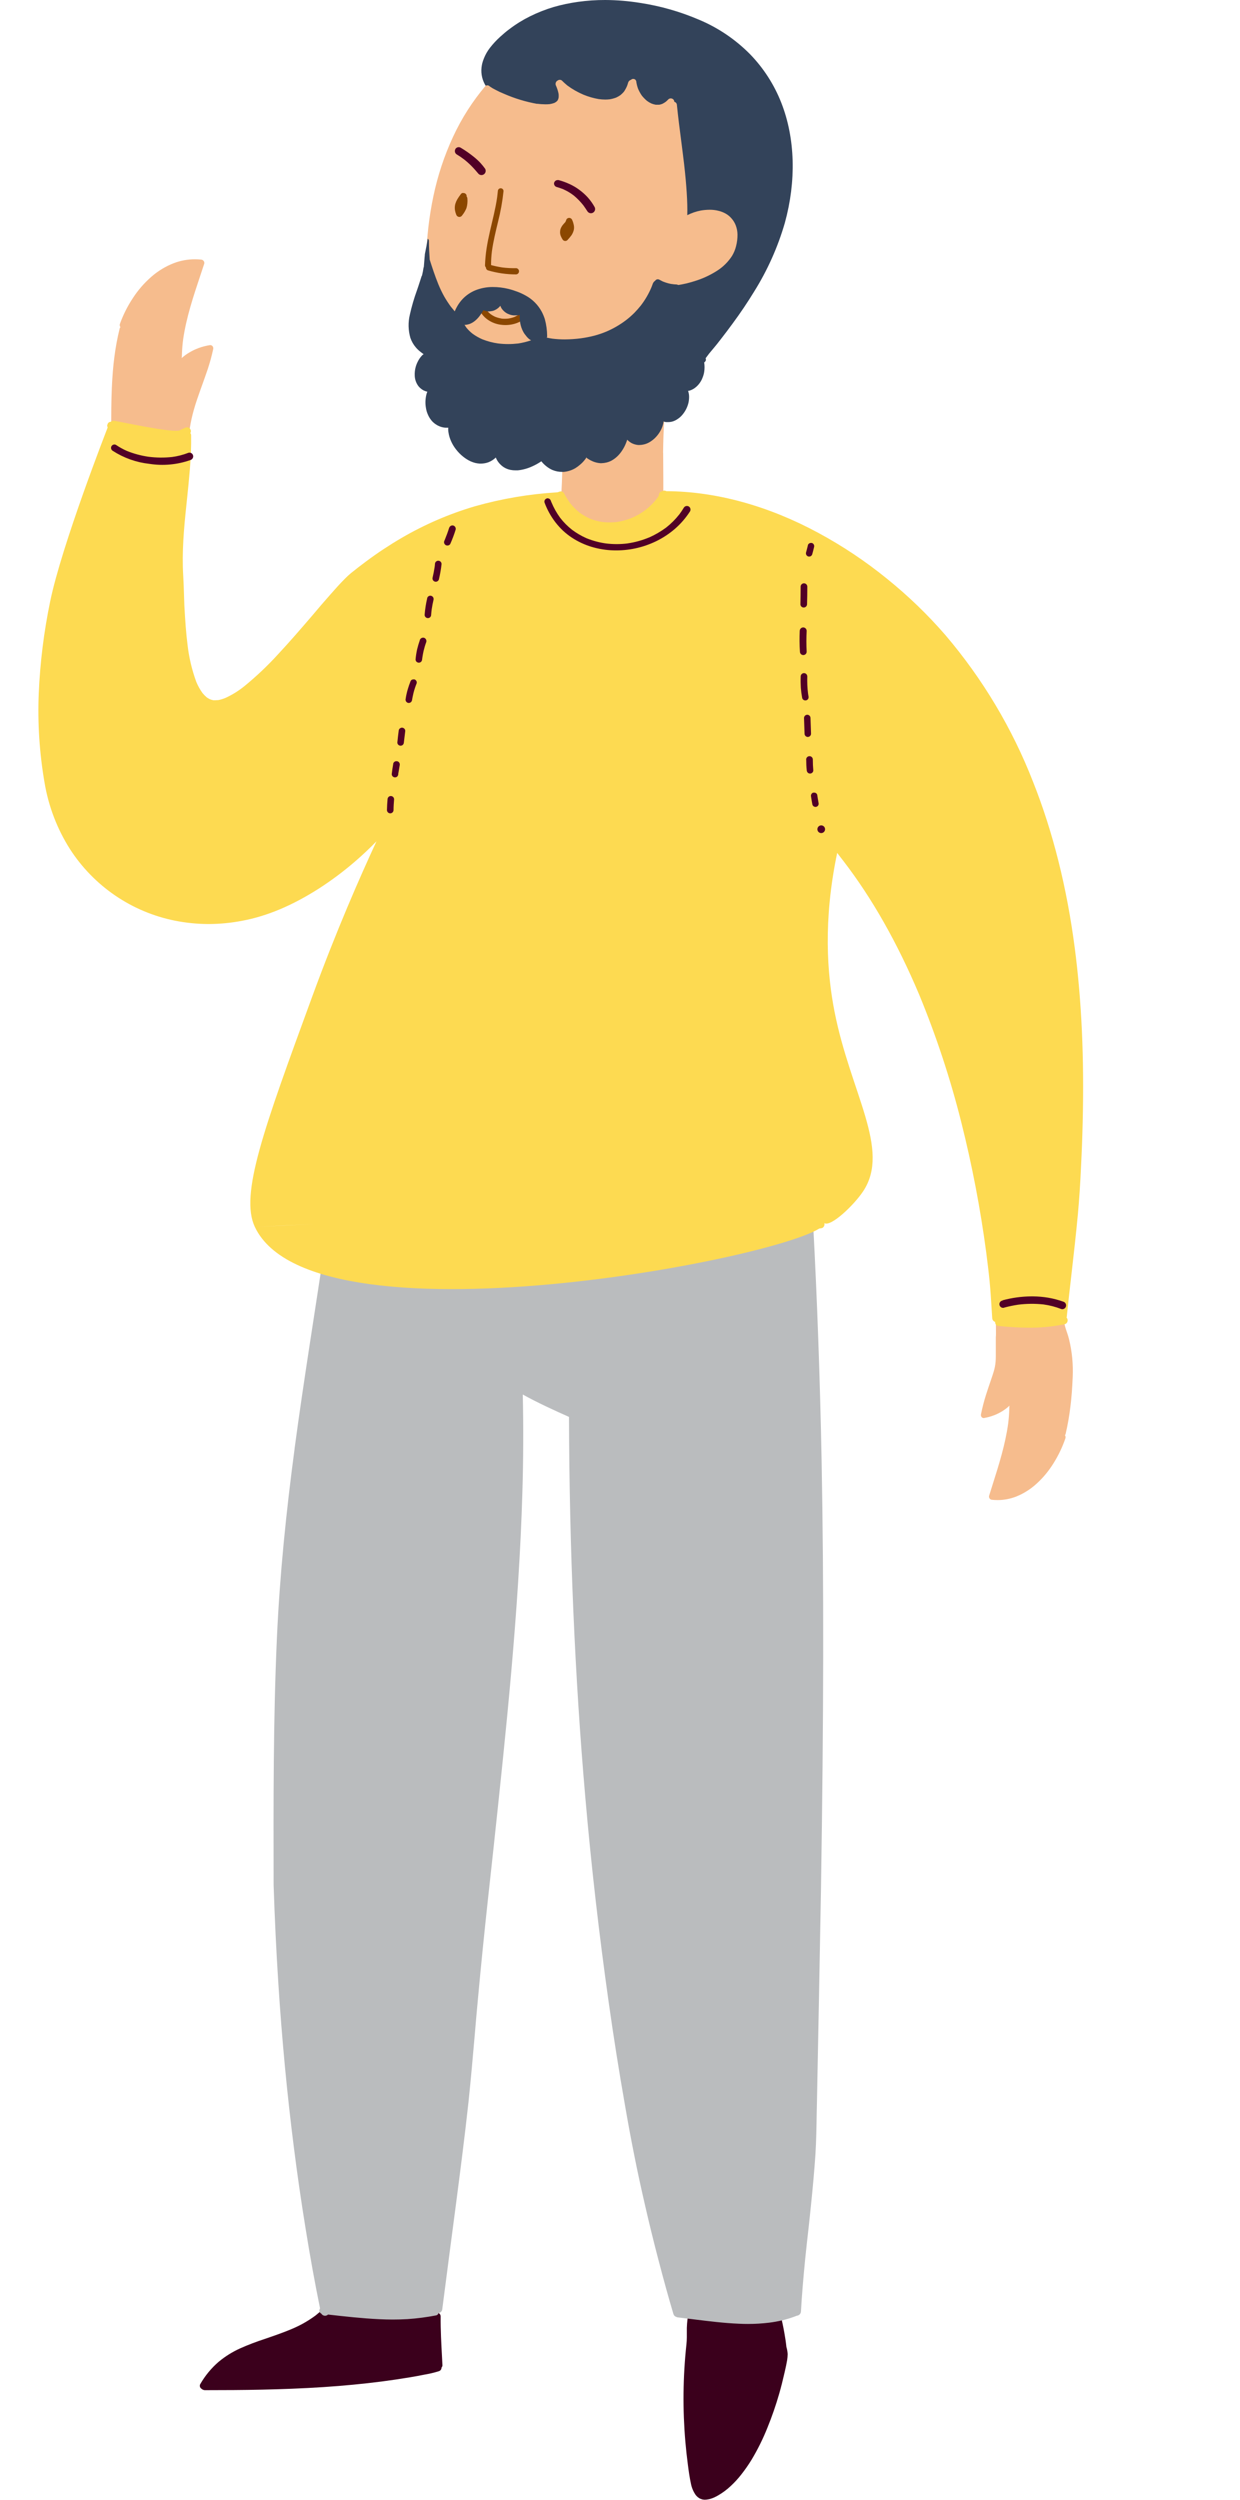 <svg width="67" height="135" viewBox="0 0 67 135" fill="none" xmlns="http://www.w3.org/2000/svg">
<g clip-path="url(#clip0)">
<path d="M35.804 22.367C35.759 22.332 35.702 22.316 35.646 22.322C34.723 22.329 33.807 22.47 32.924 22.742C32.463 22.888 32.018 23.081 31.596 23.319C31.181 23.552 30.794 23.832 30.441 24.154C30.401 24.188 30.375 24.236 30.369 24.29C30.363 24.343 30.377 24.396 30.408 24.439C30.382 24.489 30.371 24.545 30.375 24.601C30.382 24.781 30.385 24.96 30.384 25.14C30.381 25.762 30.346 26.395 30.311 27.007L30.272 27.731L30.267 27.796C30.25 27.827 30.239 27.861 30.237 27.896C30.234 27.931 30.239 27.967 30.252 28C30.33 28.139 30.414 28.274 30.505 28.405C30.596 28.525 30.697 28.637 30.804 28.741C31.013 28.94 31.252 29.102 31.512 29.221C31.769 29.334 32.041 29.408 32.318 29.439C32.557 29.466 32.798 29.463 33.035 29.43C33.099 29.422 33.162 29.414 33.225 29.406C33.797 29.3 34.333 29.05 34.785 28.678C35.011 28.493 35.212 28.278 35.382 28.037C35.565 27.777 35.703 27.487 35.789 27.178C35.799 27.146 35.805 27.113 35.806 27.079C35.817 27.057 35.824 27.033 35.825 27.008C35.844 26.605 35.844 26.203 35.84 25.802L35.837 25.235C35.834 24.965 35.832 24.694 35.832 24.421L35.827 24.479C35.838 23.763 35.855 23.181 35.895 22.648C35.894 22.627 35.891 22.606 35.886 22.585C35.889 22.563 35.889 22.542 35.887 22.52C35.88 22.46 35.85 22.405 35.804 22.367Z" fill="#F6BC8D"/>
<path d="M32.702 -5.17516e-05C32.212 -0.001 31.723 0.032 31.238 0.099C30.794 0.161 30.354 0.253 29.922 0.376C29.484 0.507 29.056 0.675 28.645 0.878C28.25 1.073 27.873 1.306 27.522 1.574C27.348 1.699 27.185 1.845 27.022 1.99C26.82 2.173 26.635 2.373 26.468 2.588C26.337 2.758 26.23 2.945 26.15 3.144C26.113 3.234 26.082 3.326 26.057 3.42C26.04 3.493 26.027 3.567 26.018 3.642C25.978 4.004 26.066 4.368 26.268 4.671C26.333 4.771 26.408 4.864 26.492 4.948C26.577 5.212 26.683 5.467 26.775 5.682C26.928 6.028 27.105 6.363 27.304 6.685C27.665 7.263 28.08 7.805 28.544 8.304C28.883 8.68 29.242 9.046 29.592 9.401L30.001 9.821C30.508 10.332 30.986 10.87 31.433 11.435C31.936 12.118 32.399 12.83 32.82 13.567L33.156 14.141C33.488 14.708 33.83 15.295 34.192 15.857C34.648 16.588 35.177 17.271 35.77 17.894C36.316 18.459 36.953 18.925 37.654 19.274C37.66 19.328 37.684 19.378 37.723 19.417C37.769 19.463 37.832 19.489 37.897 19.489C37.941 19.489 37.984 19.478 38.022 19.456C38.058 19.434 38.089 19.403 38.11 19.366L38.312 19.097C38.419 18.971 38.526 18.837 38.633 18.711C38.714 18.615 38.791 18.517 38.865 18.42L38.953 18.308C39.168 18.032 39.379 17.751 39.586 17.469C40.007 16.9 40.396 16.32 40.746 15.748C41.468 14.595 42.027 13.346 42.406 12.038C43.031 9.772 42.968 7.47 42.218 5.556C41.836 4.579 41.264 3.688 40.536 2.936C39.74 2.129 38.792 1.489 37.747 1.055C36.739 0.625 35.681 0.324 34.598 0.158C33.971 0.056 33.337 0.003 32.702 -5.17516e-05Z" fill="#33435A"/>
<path d="M39.756 12.175C39.705 12.04 39.631 11.915 39.536 11.806C39.446 11.698 39.337 11.606 39.214 11.537C39.088 11.466 38.953 11.413 38.812 11.381C38.66 11.343 38.503 11.325 38.346 11.326C38.186 11.327 38.026 11.341 37.868 11.368C37.613 11.417 37.366 11.501 37.135 11.619C37.145 11.262 37.135 10.867 37.106 10.417C37.078 9.967 37.034 9.473 36.962 8.844C36.912 8.419 36.857 7.997 36.803 7.573C36.721 6.946 36.64 6.311 36.576 5.679C36.576 5.629 36.557 5.581 36.522 5.545C36.498 5.52 36.467 5.503 36.434 5.495C36.433 5.448 36.414 5.403 36.381 5.369C36.345 5.333 36.295 5.313 36.244 5.313C36.218 5.313 36.193 5.318 36.17 5.327C36.147 5.337 36.125 5.351 36.108 5.369C36.066 5.414 36.021 5.456 35.974 5.495C35.915 5.538 35.852 5.576 35.787 5.608C35.733 5.629 35.678 5.645 35.621 5.655C35.583 5.655 35.546 5.655 35.51 5.655C35.474 5.655 35.456 5.655 35.43 5.655C35.352 5.641 35.276 5.62 35.203 5.591C35.116 5.552 35.034 5.504 34.958 5.447C34.858 5.363 34.767 5.269 34.684 5.168C34.602 5.05 34.532 4.924 34.476 4.791C34.435 4.679 34.405 4.564 34.386 4.447C34.386 4.396 34.369 4.347 34.336 4.309C34.319 4.293 34.3 4.28 34.278 4.272C34.257 4.264 34.234 4.26 34.211 4.261C34.168 4.261 34.126 4.278 34.095 4.309C34.059 4.319 34.025 4.338 33.998 4.365C33.971 4.391 33.951 4.424 33.94 4.46C33.924 4.523 33.903 4.586 33.88 4.645C33.834 4.754 33.777 4.858 33.709 4.956C33.653 5.02 33.592 5.079 33.527 5.134C33.454 5.185 33.377 5.229 33.296 5.267C33.182 5.31 33.063 5.342 32.943 5.362C32.864 5.371 32.785 5.376 32.706 5.376C32.588 5.375 32.47 5.367 32.353 5.351C32.073 5.303 31.799 5.225 31.536 5.117C31.223 4.986 30.927 4.818 30.654 4.616C30.543 4.524 30.454 4.443 30.37 4.359C30.354 4.342 30.334 4.329 30.312 4.321C30.291 4.312 30.268 4.309 30.245 4.31C30.208 4.309 30.172 4.321 30.142 4.342C30.102 4.36 30.069 4.39 30.046 4.428C30.028 4.459 30.018 4.495 30.019 4.532C30.018 4.569 30.028 4.605 30.046 4.637L30.069 4.691C30.12 4.816 30.159 4.945 30.184 5.077C30.189 5.141 30.189 5.205 30.184 5.269C30.177 5.304 30.167 5.339 30.154 5.372L30.126 5.428C30.105 5.451 30.084 5.472 30.061 5.492C30.026 5.518 29.988 5.541 29.948 5.56C29.867 5.589 29.783 5.61 29.698 5.623C29.622 5.63 29.546 5.633 29.47 5.633C29.317 5.632 29.164 5.621 29.012 5.599L29.035 5.608L29.059 5.615C28.425 5.504 27.807 5.317 27.217 5.058C27.065 4.997 26.917 4.928 26.773 4.85C26.667 4.798 26.565 4.738 26.468 4.671C26.451 4.651 26.43 4.635 26.406 4.624C26.383 4.613 26.357 4.607 26.331 4.607C26.309 4.606 26.287 4.61 26.267 4.619C26.247 4.628 26.23 4.642 26.216 4.658C25.878 5.061 25.566 5.484 25.281 5.926C24.977 6.4 24.707 6.894 24.471 7.405C24.001 8.423 23.648 9.492 23.418 10.59C23.186 11.695 23.056 12.82 23.031 13.949C23.017 14.482 23.031 15.05 23.064 15.637C23.083 16.272 23.172 16.902 23.327 17.518C23.316 17.55 23.315 17.584 23.323 17.617C23.331 17.649 23.348 17.679 23.372 17.702C23.95 18.228 24.697 18.663 25.654 19.033C27.05 19.544 28.524 19.808 30.01 19.813C30.582 19.814 31.153 19.773 31.718 19.687C32.631 19.569 33.509 19.257 34.292 18.772C34.701 18.5 35.064 18.165 35.366 17.778C35.395 17.774 35.422 17.763 35.446 17.747C35.47 17.731 35.49 17.71 35.505 17.685C35.717 17.301 35.899 16.902 36.05 16.491L36.235 16.021C36.314 15.818 36.392 15.616 36.475 15.415H36.492C36.507 15.415 36.521 15.413 36.535 15.409C36.91 15.355 37.279 15.267 37.638 15.146C38.029 15.017 38.401 14.84 38.747 14.619C39.071 14.413 39.347 14.138 39.556 13.815C39.653 13.653 39.726 13.477 39.771 13.293C39.826 13.084 39.852 12.867 39.848 12.65C39.845 12.488 39.813 12.327 39.756 12.175Z" fill="#F6BC8D"/>
<path d="M26.945 10.21C26.916 10.24 26.9 10.279 26.9 10.32C26.89 10.428 26.877 10.534 26.864 10.641C26.775 11.268 26.614 11.871 26.475 12.482C26.404 12.791 26.34 13.102 26.291 13.415C26.245 13.716 26.217 14.019 26.206 14.323C26.206 14.367 26.223 14.408 26.254 14.439C26.284 14.47 26.326 14.487 26.369 14.487C26.413 14.487 26.454 14.47 26.485 14.439C26.516 14.408 26.533 14.367 26.533 14.323C26.532 14.066 26.548 13.809 26.581 13.554C26.656 13.021 26.784 12.498 26.91 11.976C27.049 11.432 27.148 10.879 27.207 10.32C27.207 10.3 27.204 10.28 27.196 10.261C27.189 10.242 27.177 10.225 27.163 10.21C27.149 10.196 27.132 10.184 27.113 10.177C27.095 10.169 27.075 10.165 27.055 10.165C27.014 10.165 26.974 10.181 26.945 10.21Z" fill="#8B4700"/>
<path d="M26.262 14.405C26.252 14.445 26.257 14.489 26.278 14.525C26.299 14.562 26.333 14.589 26.373 14.601C26.866 14.745 27.377 14.818 27.89 14.817C27.932 14.813 27.971 14.794 28 14.763C28.028 14.732 28.044 14.691 28.044 14.648C28.044 14.606 28.028 14.565 28 14.534C27.971 14.503 27.932 14.483 27.89 14.48C27.637 14.486 27.384 14.473 27.134 14.441C26.905 14.406 26.68 14.357 26.458 14.293C26.444 14.291 26.43 14.291 26.417 14.293C26.382 14.293 26.348 14.305 26.32 14.326C26.292 14.347 26.272 14.377 26.262 14.411V14.405Z" fill="#8B4700"/>
<path d="M24.992 10.417C24.95 10.431 24.914 10.459 24.89 10.497C24.826 10.582 24.765 10.668 24.711 10.758C24.669 10.832 24.634 10.91 24.608 10.991C24.584 11.072 24.572 11.157 24.574 11.242C24.574 11.281 24.578 11.32 24.585 11.358C24.598 11.435 24.619 11.511 24.649 11.583C24.657 11.613 24.673 11.64 24.695 11.662C24.717 11.684 24.744 11.7 24.774 11.708C24.804 11.718 24.836 11.718 24.866 11.708C24.91 11.696 24.948 11.668 24.972 11.629C25.068 11.511 25.146 11.379 25.204 11.238C25.253 11.071 25.27 10.896 25.255 10.723C25.253 10.68 25.237 10.639 25.211 10.605C25.213 10.586 25.213 10.566 25.211 10.547C25.2 10.511 25.178 10.48 25.148 10.457C25.118 10.434 25.082 10.422 25.045 10.422C25.03 10.42 25.015 10.42 25.001 10.422L24.992 10.417Z" fill="#8B4700"/>
<path d="M30.607 11.854L30.551 11.987C30.502 12.038 30.456 12.091 30.411 12.145C30.389 12.171 30.37 12.2 30.352 12.229C30.325 12.272 30.302 12.319 30.286 12.368C30.275 12.399 30.269 12.432 30.267 12.464C30.259 12.516 30.259 12.569 30.267 12.62C30.273 12.663 30.285 12.705 30.301 12.745C30.328 12.81 30.36 12.872 30.398 12.931C30.411 12.953 30.429 12.971 30.45 12.985C30.472 12.999 30.496 13.008 30.521 13.011C30.546 13.014 30.571 13.012 30.595 13.004C30.619 12.996 30.641 12.982 30.659 12.965C30.738 12.882 30.811 12.794 30.879 12.703C30.93 12.625 30.969 12.541 30.995 12.452C31.019 12.367 31.024 12.277 31.01 12.19C30.991 12.072 30.955 11.957 30.903 11.85C30.887 11.824 30.865 11.803 30.839 11.788C30.813 11.773 30.783 11.765 30.753 11.765C30.723 11.765 30.693 11.773 30.667 11.788C30.64 11.803 30.619 11.824 30.603 11.85L30.607 11.854Z" fill="#8B4700"/>
<path d="M25.953 16.364C25.931 16.37 25.912 16.38 25.894 16.394C25.877 16.407 25.863 16.424 25.852 16.443C25.841 16.462 25.834 16.483 25.831 16.505C25.829 16.527 25.831 16.549 25.836 16.57C25.879 16.689 25.935 16.802 26.004 16.907C26.081 17.022 26.176 17.125 26.285 17.211C26.502 17.382 26.76 17.492 27.034 17.531C27.295 17.571 27.561 17.554 27.815 17.48C28.088 17.398 28.336 17.25 28.537 17.048C28.555 17.03 28.569 17.008 28.578 16.985C28.588 16.961 28.593 16.936 28.593 16.911C28.593 16.886 28.587 16.86 28.578 16.837C28.568 16.814 28.554 16.792 28.536 16.774C28.518 16.757 28.496 16.742 28.473 16.733C28.45 16.723 28.424 16.718 28.399 16.718C28.374 16.719 28.349 16.724 28.326 16.733C28.302 16.743 28.281 16.758 28.263 16.776C28.21 16.839 28.15 16.897 28.086 16.95C28.001 17.011 27.91 17.063 27.814 17.105H27.823C27.709 17.15 27.59 17.182 27.469 17.201C27.34 17.216 27.209 17.216 27.08 17.201H27.106C26.98 17.181 26.857 17.147 26.739 17.099C26.654 17.059 26.573 17.011 26.497 16.955C26.43 16.901 26.369 16.839 26.314 16.772C26.26 16.696 26.212 16.614 26.174 16.529L26.157 16.483C26.144 16.442 26.117 16.406 26.08 16.383C26.054 16.368 26.026 16.361 25.996 16.361C25.981 16.361 25.966 16.363 25.951 16.367L25.953 16.364Z" fill="#8B4700"/>
<path d="M24.605 8.054C24.578 8.102 24.571 8.158 24.585 8.212C24.598 8.265 24.632 8.31 24.679 8.339C24.82 8.423 24.957 8.516 25.087 8.616L25.045 8.583C25.195 8.7 25.337 8.825 25.471 8.96C25.607 9.096 25.732 9.242 25.855 9.387C25.894 9.426 25.946 9.45 26.001 9.453C26.056 9.457 26.11 9.44 26.154 9.406C26.198 9.373 26.228 9.324 26.238 9.27C26.249 9.216 26.24 9.159 26.212 9.111C26.137 9.007 26.055 8.906 25.969 8.81C25.857 8.689 25.736 8.577 25.607 8.474C25.379 8.29 25.139 8.122 24.887 7.973C24.84 7.947 24.784 7.94 24.732 7.953C24.679 7.967 24.634 8.001 24.605 8.047V8.054Z" fill="#510026"/>
<path d="M29.941 9.859C29.929 9.908 29.936 9.961 29.961 10.006C29.987 10.05 30.028 10.083 30.077 10.097C30.193 10.129 30.307 10.167 30.418 10.211C30.511 10.254 30.602 10.298 30.689 10.347C30.8 10.411 30.906 10.482 31.008 10.561C31.196 10.718 31.367 10.894 31.519 11.086C31.596 11.192 31.668 11.3 31.739 11.41C31.771 11.459 31.82 11.495 31.877 11.508C31.933 11.522 31.993 11.513 32.044 11.483C32.094 11.454 32.131 11.405 32.147 11.349C32.163 11.293 32.156 11.232 32.129 11.181C32.026 10.996 31.904 10.824 31.764 10.666C31.626 10.514 31.473 10.376 31.307 10.254C31.139 10.128 30.958 10.021 30.767 9.935C30.578 9.848 30.381 9.777 30.18 9.723C30.164 9.722 30.147 9.722 30.131 9.723C30.088 9.724 30.047 9.738 30.013 9.763C29.979 9.789 29.954 9.825 29.943 9.866L29.941 9.859ZM31.012 10.565L31.035 10.582L31.012 10.565ZM31.493 11.053L31.513 11.079L31.493 11.053Z" fill="#510026"/>
<path d="M38.144 19.425C38.144 19.404 38.139 19.382 38.13 19.363C38.121 19.343 38.109 19.325 38.093 19.31C37.935 19.17 37.788 19.019 37.652 18.857L37.686 18.723C37.694 18.69 37.691 18.655 37.678 18.624C37.665 18.593 37.642 18.566 37.613 18.549C37.591 18.536 37.566 18.529 37.54 18.529C37.503 18.53 37.468 18.546 37.441 18.572C37.293 18.354 37.164 18.124 37.055 17.884C36.756 17.172 36.656 16.392 36.766 15.627C36.765 15.583 36.747 15.541 36.716 15.511C36.71 15.47 36.69 15.432 36.659 15.405C36.629 15.377 36.589 15.362 36.548 15.36C36.465 15.36 36.387 15.349 36.305 15.337C36.269 15.337 36.19 15.317 36.11 15.299C36.008 15.272 35.908 15.238 35.81 15.198C35.747 15.167 35.686 15.136 35.622 15.1C35.597 15.087 35.569 15.08 35.541 15.08C35.513 15.08 35.485 15.087 35.461 15.101C35.436 15.114 35.416 15.134 35.401 15.158C35.346 15.195 35.303 15.247 35.276 15.307C35.247 15.388 35.22 15.467 35.186 15.544C35.039 15.886 34.85 16.207 34.623 16.501C34.515 16.635 34.4 16.766 34.279 16.89C34.136 17.033 33.984 17.166 33.824 17.289C33.497 17.536 33.141 17.743 32.764 17.904C32.556 17.991 32.343 18.063 32.126 18.122C31.884 18.185 31.638 18.233 31.39 18.267C31.1 18.305 30.808 18.325 30.516 18.327C30.293 18.327 30.071 18.314 29.85 18.287C29.745 18.272 29.642 18.253 29.541 18.23C29.557 18.211 29.566 18.185 29.564 18.159C29.563 17.846 29.521 17.535 29.439 17.233C29.395 17.096 29.34 16.963 29.273 16.835C29.074 16.463 28.77 16.158 28.399 15.957C28.257 15.878 28.109 15.809 27.956 15.752C27.796 15.691 27.631 15.639 27.464 15.598C27.187 15.531 26.902 15.497 26.617 15.498C26.296 15.497 25.978 15.559 25.68 15.678C25.424 15.784 25.193 15.941 25.001 16.14C24.893 16.255 24.798 16.381 24.718 16.516C24.662 16.611 24.612 16.71 24.57 16.812C24.5 16.728 24.428 16.643 24.356 16.553C24.228 16.379 24.111 16.198 24.003 16.011C23.883 15.796 23.776 15.573 23.683 15.345C23.494 14.88 23.351 14.437 23.218 14.02C23.195 13.681 23.176 13.341 23.176 13.001C23.175 12.979 23.169 12.957 23.157 12.938C23.145 12.919 23.128 12.904 23.108 12.893C23.09 13.029 23.066 13.163 23.041 13.297C23.03 13.351 23.02 13.404 23.009 13.458C22.991 13.548 22.972 13.64 22.955 13.73V13.737C22.955 13.787 22.947 13.838 22.942 13.889C22.929 14.057 22.915 14.226 22.902 14.391C22.902 14.413 22.895 14.435 22.884 14.455C22.864 14.594 22.839 14.728 22.806 14.862C22.802 14.881 22.793 14.899 22.78 14.912C22.724 15.102 22.655 15.289 22.598 15.474L22.555 15.6L22.528 15.678C22.372 16.107 22.244 16.546 22.145 16.991C22.045 17.405 22.056 17.837 22.174 18.245C22.239 18.434 22.339 18.609 22.469 18.761C22.544 18.848 22.628 18.928 22.719 18.998C22.773 19.043 22.83 19.084 22.889 19.123C22.845 19.15 22.807 19.185 22.775 19.225C22.693 19.317 22.624 19.421 22.57 19.532C22.456 19.756 22.4 20.005 22.408 20.256C22.409 20.474 22.482 20.687 22.615 20.86C22.691 20.95 22.782 21.024 22.885 21.079C22.95 21.112 23.018 21.136 23.09 21.151C23.067 21.204 23.049 21.258 23.036 21.314C23.008 21.433 22.992 21.554 22.988 21.676C22.985 21.798 22.994 21.92 23.017 22.04C23.035 22.157 23.068 22.271 23.117 22.379C23.161 22.485 23.219 22.585 23.291 22.676C23.32 22.715 23.353 22.752 23.388 22.786C23.427 22.823 23.469 22.858 23.513 22.89C23.616 22.965 23.731 23.021 23.852 23.057C23.92 23.077 23.989 23.089 24.058 23.095C24.095 23.096 24.132 23.096 24.168 23.095H24.221C24.213 23.178 24.217 23.263 24.232 23.345C24.244 23.432 24.264 23.518 24.289 23.602C24.365 23.841 24.482 24.065 24.637 24.262C24.75 24.411 24.883 24.546 25.03 24.662C25.154 24.762 25.29 24.846 25.434 24.913C25.511 24.946 25.59 24.974 25.67 24.996C25.75 25.015 25.831 25.028 25.913 25.033C25.941 25.033 25.971 25.033 26 25.033C26.138 25.031 26.274 25.005 26.403 24.956C26.547 24.897 26.678 24.812 26.79 24.705C26.826 24.799 26.876 24.888 26.938 24.968C26.98 25.023 27.029 25.075 27.081 25.121C27.123 25.16 27.168 25.194 27.216 25.225C27.327 25.297 27.451 25.346 27.58 25.372C27.668 25.39 27.758 25.398 27.848 25.398C27.89 25.398 27.929 25.398 27.973 25.398C28.25 25.37 28.521 25.294 28.774 25.175C28.94 25.1 29.099 25.011 29.25 24.908C29.33 25.01 29.422 25.101 29.524 25.18C29.622 25.259 29.73 25.325 29.845 25.376C30.014 25.447 30.196 25.483 30.38 25.481H30.463C30.683 25.46 30.896 25.392 31.087 25.28C31.175 25.226 31.259 25.164 31.337 25.096C31.448 25.005 31.547 24.9 31.632 24.784C31.656 24.757 31.673 24.726 31.682 24.691C31.685 24.702 31.69 24.713 31.697 24.722C31.705 24.731 31.714 24.738 31.724 24.744C31.788 24.787 31.853 24.827 31.922 24.863C31.964 24.884 32.006 24.9 32.046 24.92C32.172 24.97 32.304 25.001 32.438 25.011C32.459 25.012 32.479 25.012 32.499 25.011C32.592 25.008 32.684 24.996 32.774 24.974C32.903 24.943 33.026 24.889 33.136 24.815C33.234 24.751 33.324 24.676 33.405 24.592C33.489 24.504 33.563 24.409 33.628 24.306C33.702 24.193 33.765 24.073 33.815 23.947C33.844 23.881 33.868 23.813 33.89 23.743C33.961 23.816 34.041 23.879 34.13 23.928C34.24 23.984 34.36 24.018 34.483 24.029C34.508 24.03 34.532 24.03 34.557 24.029C34.639 24.026 34.721 24.016 34.8 23.996C34.925 23.966 35.044 23.913 35.151 23.842C35.246 23.78 35.334 23.708 35.413 23.628C35.51 23.529 35.594 23.42 35.663 23.302C35.723 23.201 35.771 23.095 35.806 22.983C35.83 22.91 35.846 22.834 35.854 22.757C35.894 22.775 35.936 22.787 35.979 22.792C36.02 22.792 36.06 22.792 36.104 22.792C36.185 22.792 36.265 22.781 36.342 22.759C36.44 22.729 36.533 22.683 36.617 22.624C36.721 22.556 36.813 22.471 36.891 22.373C37.042 22.188 37.149 21.969 37.203 21.735C37.224 21.63 37.235 21.522 37.234 21.414C37.232 21.309 37.214 21.205 37.179 21.106C37.227 21.102 37.273 21.09 37.317 21.072C37.403 21.039 37.484 20.994 37.557 20.939C37.687 20.841 37.796 20.716 37.876 20.574C37.909 20.519 37.936 20.461 37.958 20.401C38.001 20.299 38.031 20.193 38.049 20.084C38.075 19.913 38.075 19.74 38.049 19.57C38.075 19.555 38.097 19.534 38.114 19.509C38.13 19.484 38.14 19.455 38.144 19.425ZM27.991 18.548C27.816 18.568 27.639 18.579 27.462 18.579C27.277 18.579 27.091 18.568 26.907 18.545C26.618 18.504 26.334 18.429 26.062 18.321C25.875 18.24 25.697 18.139 25.532 18.018C25.413 17.925 25.304 17.818 25.207 17.701C25.168 17.648 25.132 17.593 25.098 17.536C25.113 17.54 25.127 17.542 25.142 17.542C25.16 17.541 25.178 17.539 25.196 17.536C25.259 17.526 25.32 17.511 25.381 17.491C25.503 17.442 25.616 17.372 25.713 17.282C25.8 17.204 25.878 17.116 25.945 17.02C26.012 16.927 26.07 16.838 26.121 16.749C26.175 16.775 26.233 16.793 26.292 16.803C26.331 16.811 26.371 16.815 26.411 16.815C26.484 16.813 26.558 16.804 26.629 16.786C26.672 16.774 26.714 16.758 26.754 16.737C26.815 16.708 26.872 16.671 26.924 16.627C26.964 16.591 27.001 16.552 27.036 16.511C27.054 16.566 27.078 16.618 27.11 16.667C27.183 16.769 27.277 16.855 27.386 16.918C27.426 16.939 27.468 16.957 27.511 16.973C27.588 17.004 27.67 17.023 27.753 17.029C27.8 17.029 27.845 17.029 27.893 17.029C27.959 17.029 28.025 17.021 28.09 17.006C28.082 17.058 28.079 17.111 28.081 17.163C28.083 17.247 28.091 17.331 28.105 17.414C28.133 17.597 28.193 17.773 28.282 17.934C28.317 17.997 28.359 18.057 28.407 18.111C28.46 18.184 28.521 18.25 28.59 18.308C28.625 18.333 28.66 18.356 28.698 18.376C28.468 18.454 28.231 18.512 27.991 18.549V18.548Z" fill="#33435A"/>
<path d="M56.14 71.085C56.434 71.109 56.729 71.139 57.022 71.18L57.5 71.254C57.493 71.62 57.658 71.886 57.765 72.323C57.929 73 57.99 73.668 57.961 74.355C57.935 74.969 57.897 75.468 57.84 75.927C57.781 76.432 57.694 76.933 57.578 77.427C57.574 77.454 57.559 77.478 57.539 77.495C57.557 77.518 57.569 77.545 57.574 77.574C57.579 77.603 57.577 77.633 57.568 77.661C57.407 78.132 57.193 78.582 56.931 78.999C56.681 79.406 56.379 79.774 56.034 80.091C55.707 80.396 55.331 80.637 54.925 80.802C54.598 80.933 54.251 81 53.901 81C53.801 81 53.701 80.995 53.602 80.984C53.574 80.984 53.546 80.976 53.521 80.961C53.496 80.946 53.476 80.924 53.461 80.898C53.449 80.878 53.442 80.856 53.439 80.832C53.436 80.809 53.438 80.785 53.445 80.763L53.633 80.163L53.638 80.147C53.973 79.089 54.319 77.995 54.473 76.873C54.506 76.614 54.526 76.352 54.533 76.091C54.534 76.027 54.537 75.963 54.545 75.9C54.431 76.01 54.307 76.106 54.174 76.188C54.03 76.278 53.879 76.355 53.722 76.416C53.539 76.487 53.35 76.539 53.157 76.571C53.136 76.572 53.116 76.568 53.096 76.56C53.077 76.552 53.059 76.54 53.044 76.524C53.026 76.503 53.012 76.477 53.005 76.449C52.998 76.421 52.998 76.392 53.005 76.364C53.077 76.01 53.167 75.662 53.275 75.319C53.356 75.064 53.442 74.813 53.528 74.56L53.624 74.277C53.739 73.934 53.806 73.688 53.806 73.225V72.212C53.829 72.031 53.802 71.377 53.806 71.195C53.808 71.01 54.184 71.37 54.168 71.185C54.166 71.163 54.168 71.141 54.174 71.12C54.181 71.1 54.191 71.081 54.206 71.065C54.222 71.045 54.242 71.029 54.265 71.018C54.288 71.007 54.312 71.001 54.337 71C54.374 71.001 54.41 71.014 54.44 71.038H54.885C55.342 71.038 55.754 71.054 56.14 71.085Z" fill="#F6BC8D"/>
<path d="M6.052 24.394C6.079 24.422 6.112 24.441 6.149 24.448C6.186 24.456 6.225 24.453 6.26 24.439C6.295 24.424 6.325 24.4 6.346 24.368C6.366 24.337 6.377 24.299 6.377 24.261C6.377 24.231 6.377 24.197 6.377 24.166C6.607 24.207 6.843 24.242 7.08 24.274C7.405 24.317 7.73 24.348 8.055 24.373C8.482 24.405 8.936 24.422 9.442 24.422L9.934 24.422C9.967 24.447 10.007 24.461 10.048 24.462C10.075 24.461 10.102 24.455 10.127 24.443C10.152 24.431 10.174 24.415 10.193 24.394C10.208 24.378 10.22 24.358 10.227 24.336C10.234 24.314 10.236 24.291 10.234 24.269C10.216 24.075 10.21 23.883 10.211 23.688C10.216 23.498 10.231 23.308 10.256 23.119C10.308 22.787 10.38 22.459 10.472 22.136C10.577 21.76 10.708 21.392 10.835 21.034L10.942 20.738C11.036 20.473 11.131 20.21 11.221 19.944C11.341 19.585 11.44 19.22 11.52 18.85C11.527 18.821 11.527 18.79 11.519 18.761C11.511 18.732 11.496 18.705 11.476 18.682C11.46 18.666 11.44 18.654 11.418 18.645C11.397 18.637 11.374 18.633 11.351 18.634C11.138 18.667 10.929 18.721 10.727 18.795C10.553 18.86 10.386 18.94 10.227 19.035C10.081 19.12 9.943 19.221 9.818 19.336C9.826 19.27 9.83 19.203 9.83 19.136C9.838 18.862 9.861 18.589 9.897 18.317C10.068 17.137 10.453 15.988 10.825 14.875L11.033 14.248C11.04 14.225 11.043 14.2 11.04 14.175C11.037 14.151 11.028 14.127 11.015 14.107C10.999 14.079 10.976 14.057 10.949 14.041C10.922 14.025 10.891 14.017 10.859 14.016C10.75 14.005 10.64 14 10.53 14C10.143 14 9.759 14.07 9.397 14.207C8.948 14.38 8.534 14.632 8.172 14.95C7.791 15.283 7.457 15.668 7.181 16.093C6.891 16.53 6.655 17 6.477 17.494C6.467 17.523 6.465 17.554 6.471 17.584C6.476 17.615 6.49 17.643 6.509 17.667C6.487 17.684 6.471 17.71 6.466 17.738C6.338 18.255 6.242 18.779 6.176 19.307C6.114 19.787 6.071 20.31 6.042 20.952C6.011 21.671 6.01 22.402 6.008 23.109C6.008 23.485 6.008 23.875 6 24.258C5.999 24.283 6.003 24.308 6.012 24.331C6.021 24.355 6.035 24.376 6.052 24.394Z" fill="#F6BC8D"/>
<path d="M23.81 125.072C23.81 125.039 23.8 125.006 23.784 124.977C23.767 124.948 23.743 124.924 23.714 124.907C23.706 124.87 23.688 124.837 23.662 124.81C23.636 124.783 23.604 124.763 23.568 124.754C22.904 124.603 22.225 124.532 21.545 124.542C21.233 124.542 20.921 124.552 20.606 124.571C20.292 124.589 19.956 124.608 19.63 124.631C19.027 124.672 18.404 124.715 17.79 124.715C17.684 124.715 17.579 124.715 17.473 124.715C17.436 124.715 17.399 124.725 17.368 124.745C17.337 124.764 17.311 124.792 17.294 124.825C17.214 124.893 17.134 124.962 17.052 125.027C16.834 125.188 16.606 125.334 16.369 125.466C16.164 125.578 15.953 125.679 15.737 125.769C15.267 125.966 14.776 126.134 14.3 126.297C13.854 126.442 13.415 126.609 12.986 126.799C12.563 126.989 12.169 127.235 11.812 127.531C11.417 127.873 11.082 128.279 10.821 128.733C10.809 128.753 10.801 128.776 10.798 128.799C10.794 128.822 10.796 128.846 10.802 128.869C10.814 128.918 10.845 128.96 10.888 128.986C10.934 129.029 10.993 129.055 11.055 129.061H11.275C12.971 129.061 15.207 129.042 17.466 128.896C18.554 128.824 19.618 128.723 20.628 128.593C21.127 128.528 21.626 128.454 22.126 128.371C22.395 128.328 22.665 128.276 22.932 128.223C23.196 128.179 23.456 128.117 23.711 128.038C23.755 128.025 23.793 127.999 23.819 127.962C23.845 127.926 23.859 127.881 23.858 127.836C23.874 127.82 23.887 127.8 23.895 127.779C23.904 127.757 23.908 127.734 23.906 127.711L23.884 127.285C23.846 126.559 23.801 125.812 23.81 125.072Z" fill="#3B001C"/>
<path d="M42.492 126.73C42.464 126.467 42.424 126.202 42.376 125.94C42.314 125.589 42.234 125.238 42.154 124.89C42.143 124.853 42.12 124.821 42.088 124.798C42.057 124.776 42.019 124.764 41.981 124.765C41.844 124.796 41.791 124.89 41.813 124.989C41.784 124.973 41.757 124.954 41.733 124.931C41.559 124.784 41.369 124.658 41.167 124.554C40.947 124.443 40.72 124.35 40.486 124.276C40.218 124.19 39.943 124.127 39.665 124.088C39.462 124.058 39.257 124.043 39.052 124.043C38.765 124.04 38.479 124.078 38.203 124.153C38.007 124.209 37.822 124.3 37.657 124.42C37.544 124.504 37.444 124.606 37.362 124.721C37.33 124.727 37.3 124.742 37.275 124.764C37.251 124.786 37.232 124.815 37.223 124.847C37.189 124.979 37.163 125.113 37.145 125.248C37.125 125.4 37.118 125.55 37.111 125.702V125.953V126.203C37.111 126.329 37.103 126.463 37.089 126.592C36.9 128.342 36.881 130.106 37.033 131.859C37.069 132.27 37.114 132.681 37.168 133.09C37.213 133.438 37.26 133.777 37.332 134.106C37.373 134.323 37.458 134.528 37.582 134.71C37.636 134.782 37.702 134.843 37.777 134.891C37.807 134.91 37.84 134.925 37.874 134.936C37.929 134.959 37.987 134.972 38.047 134.975H38.111C38.151 134.974 38.19 134.97 38.229 134.962C38.287 134.954 38.345 134.942 38.401 134.925C38.538 134.881 38.669 134.822 38.792 134.749C39.044 134.605 39.278 134.431 39.489 134.231C39.696 134.038 39.888 133.829 40.062 133.604C40.258 133.355 40.44 133.094 40.606 132.823C40.941 132.265 41.231 131.681 41.471 131.076C41.713 130.48 41.924 129.871 42.102 129.252C42.209 128.876 42.301 128.511 42.385 128.137L42.418 127.993C42.459 127.811 42.5 127.629 42.53 127.445C42.547 127.336 42.557 127.227 42.559 127.117C42.552 126.986 42.53 126.856 42.492 126.73Z" fill="#3B001C"/>
<path d="M44.394 78.875C44.305 74.37 44.155 70.202 43.938 66.132C43.936 66.087 43.92 66.044 43.893 66.008C43.866 65.972 43.828 65.946 43.786 65.932C43.768 65.887 43.746 65.84 43.722 65.79C43.658 65.666 43.581 65.549 43.492 65.442C43.394 65.32 43.285 65.206 43.169 65.102C43.071 65.012 42.967 64.929 42.859 64.851C42.436 64.545 41.966 64.31 41.468 64.152C40.911 63.966 40.338 63.833 39.756 63.757C39.144 63.672 38.528 63.617 37.91 63.596C37.467 63.578 37.021 63.569 36.578 63.569C36.026 63.569 35.476 63.581 34.925 63.591L34.286 63.602C34.054 63.602 33.823 63.612 33.59 63.612C33.341 63.612 33.091 63.612 32.841 63.596C32.223 63.571 31.593 63.558 30.891 63.558C30.629 63.558 30.363 63.558 30.101 63.558C28.917 63.574 27.714 63.623 26.549 63.671C25.146 63.729 23.695 63.786 22.267 63.786C21.059 63.786 19.986 63.744 18.983 63.661C18.958 63.66 18.933 63.666 18.91 63.676C18.887 63.686 18.866 63.702 18.849 63.721C18.818 63.755 18.8 63.8 18.798 63.846C18.798 63.87 18.802 63.894 18.811 63.917C18.777 63.93 18.749 63.955 18.733 63.988C18.701 64.061 18.672 64.139 18.641 64.213C18.603 64.203 18.564 64.207 18.528 64.222C18.493 64.238 18.463 64.265 18.445 64.299C18.435 64.314 18.427 64.331 18.421 64.348L18.415 64.369C18.375 64.371 18.337 64.385 18.306 64.41C18.275 64.435 18.252 64.469 18.241 64.507C18.022 65.226 17.845 65.957 17.691 66.692C17.66 66.782 17.625 66.869 17.595 66.96C17.037 70.712 16.421 74.455 15.917 78.216C15.917 78.222 15.917 78.228 15.917 78.235C15.465 81.62 15.115 85.026 14.962 88.446C14.762 92.887 14.776 97.334 14.784 101.781C14.843 103.596 14.928 105.381 15.042 107.134C15.233 110.121 15.514 113.089 15.879 115.956C16.058 117.376 16.269 118.84 16.504 120.286C16.753 121.843 17.013 123.271 17.294 124.65C17.268 124.681 17.255 124.721 17.256 124.761C17.257 124.811 17.276 124.858 17.31 124.894C17.326 124.908 17.343 124.919 17.361 124.929C17.383 124.965 17.413 124.994 17.448 125.014C17.485 125.034 17.525 125.044 17.566 125.043C17.586 125.044 17.605 125.041 17.623 125.034C17.662 125.026 17.696 125.006 17.723 124.978C18.634 125.081 19.566 125.186 20.486 125.229C20.736 125.24 20.972 125.248 21.215 125.248C21.48 125.248 21.746 125.24 22.011 125.225C22.535 125.19 23.056 125.122 23.571 125.022C23.601 125.014 23.629 124.998 23.651 124.976C23.672 124.954 23.688 124.927 23.696 124.897C23.747 124.891 23.794 124.869 23.83 124.833C23.874 124.786 23.899 124.724 23.901 124.66C24.142 122.798 24.384 120.936 24.63 119.074C24.863 117.286 25.111 115.37 25.316 113.487C25.44 112.293 25.548 111.078 25.65 109.901C25.704 109.261 25.759 108.621 25.82 107.98C25.986 106.168 26.168 104.357 26.366 102.548L26.664 99.817C27.338 93.524 28.037 87.016 28.226 80.581C28.279 78.789 28.286 77.021 28.247 75.3C29.057 75.747 29.899 76.133 30.744 76.509C30.766 83.623 31.057 90.53 31.627 97.059C31.948 100.77 32.376 104.487 32.888 108.111C33.146 109.939 33.438 111.794 33.761 113.628C33.919 114.545 34.086 115.46 34.27 116.373C34.443 117.251 34.637 118.141 34.86 119.108C35.076 120.052 35.318 121.039 35.579 122.037C35.869 123.147 36.125 124.071 36.386 124.947C36.396 124.983 36.415 125.017 36.441 125.044C36.467 125.072 36.5 125.092 36.536 125.103C36.565 125.122 36.599 125.132 36.633 125.132C36.931 125.169 37.23 125.204 37.529 125.243C38.309 125.338 39.113 125.44 39.913 125.473C40.08 125.482 40.248 125.486 40.412 125.486C40.795 125.486 41.177 125.463 41.557 125.417C41.796 125.388 42.027 125.345 42.259 125.292C42.53 125.227 42.797 125.143 43.057 125.041C43.115 125.036 43.17 125.009 43.211 124.966C43.252 124.923 43.276 124.867 43.278 124.808C43.326 123.951 43.402 123.027 43.506 121.984C43.562 121.438 43.622 120.889 43.685 120.343C43.727 119.952 43.772 119.562 43.809 119.171C43.923 118.09 44 117.192 44.059 116.347C44.104 115.612 44.117 114.862 44.128 114.137L44.142 113.493C44.219 109.657 44.292 105.822 44.36 101.986C44.507 92.692 44.519 85.563 44.394 78.875Z" fill="#BABCBE"/>
<path d="M6.134 22.717C6.109 22.718 6.084 22.723 6.059 22.732C6.036 22.742 6.014 22.756 5.995 22.773C5.939 22.774 5.887 22.797 5.848 22.837C5.81 22.877 5.789 22.985 5.789 22.985L5.816 23.088C5.816 23.088 3.329 29.442 2.707 32.493C2.371 34.118 2.166 35.767 2.094 37.425C2.026 39.047 2.132 40.672 2.409 42.272C2.622 43.538 3.084 44.748 3.77 45.832C4.409 46.828 5.242 47.685 6.218 48.352C7.194 49.018 8.293 49.481 9.45 49.713C10.04 49.831 10.639 49.891 11.241 49.895H11.299C11.901 49.891 12.501 49.832 13.091 49.718C14.434 49.467 15.788 48.898 17.229 47.98C17.918 47.536 18.575 47.044 19.195 46.508C19.578 46.178 19.964 45.816 20.342 45.428C19.447 47.359 18.177 50.242 16.863 53.83C14.257 60.944 12.946 64.505 13.771 66.252C17.043 73.17 44.675 67.482 44.541 66.028C44.481 65.385 38.922 64.995 13.771 66.252C22.441 65.781 27.108 65.9 29.792 66.115C30.687 66.186 34.259 66.499 39.08 66.499C39.662 66.499 40.247 66.494 40.835 66.484H41.19C41.368 66.484 41.545 66.476 41.724 66.475H42.16H42.597C43.197 66.472 43.795 66.419 44.387 66.318C44.413 66.314 44.437 66.304 44.459 66.289C44.48 66.274 44.498 66.254 44.512 66.232C44.543 66.185 44.556 66.129 44.548 66.074C44.54 66.019 44.512 65.969 44.469 65.933C44.478 65.916 44.482 65.897 44.479 65.878C44.464 65.775 44.456 65.675 44.447 65.572C44.424 65.756 44.426 65.972 44.542 66.045C44.894 66.264 46.141 65.072 46.637 64.327C48.142 62.062 45.956 59.031 45.09 54.618C44.694 52.598 44.466 49.728 45.235 46.053C45.343 46.2 45.461 46.348 45.577 46.498C47.127 48.519 48.474 50.887 49.666 53.708C50.591 55.948 51.352 58.253 51.942 60.605C52.524 62.918 52.973 65.263 53.288 67.627C53.351 68.129 53.419 68.659 53.472 69.194C53.517 69.67 53.547 70.147 53.577 70.624L53.612 71.172C53.614 71.219 53.63 71.263 53.657 71.3C53.685 71.337 53.724 71.364 53.768 71.378C53.766 71.407 53.77 71.437 53.78 71.464C53.789 71.492 53.805 71.517 53.826 71.538C53.867 71.576 53.919 71.597 53.974 71.6C54.581 71.66 55.124 71.69 55.635 71.69H55.734C56.338 71.686 56.94 71.623 57.531 71.502C57.557 71.496 57.582 71.485 57.603 71.469C57.624 71.453 57.642 71.432 57.656 71.409C57.671 71.384 57.681 71.355 57.685 71.326C57.69 71.296 57.688 71.266 57.681 71.237C57.672 71.203 57.654 71.172 57.629 71.147C57.636 71.129 57.64 71.109 57.641 71.09C57.718 70.337 57.804 69.585 57.891 68.832C58.016 67.739 58.14 66.645 58.242 65.551C58.309 64.798 58.366 64.003 58.413 62.954C58.453 62.169 58.482 61.382 58.5 60.592C58.584 57.119 58.444 54.042 58.072 51.188C57.647 47.927 56.892 44.918 55.824 42.23C54.699 39.339 53.097 36.658 51.088 34.299C50.127 33.191 49.07 32.171 47.929 31.252C46.774 30.314 45.535 29.486 44.227 28.779C41.523 27.313 38.679 26.532 36.001 26.522C35.97 26.501 35.933 26.49 35.896 26.49C35.856 26.49 35.817 26.502 35.784 26.524C35.735 26.529 35.69 26.552 35.657 26.588C35.624 26.625 35.605 26.672 35.605 26.721L35.579 26.799C35.55 26.84 35.521 26.88 35.492 26.924C35.131 27.39 34.654 27.753 34.111 27.976C33.854 28.077 33.587 28.149 33.315 28.189C33.191 28.202 33.066 28.208 32.941 28.208C32.811 28.209 32.681 28.202 32.551 28.187C32.319 28.152 32.091 28.09 31.872 28.004C31.675 27.914 31.487 27.805 31.311 27.678C31.128 27.528 30.961 27.36 30.812 27.176C30.686 27.005 30.573 26.824 30.476 26.634C30.459 26.603 30.433 26.577 30.401 26.56C30.37 26.542 30.335 26.533 30.299 26.534C30.262 26.534 30.226 26.543 30.194 26.561L30.113 26.584C28.606 26.674 27.114 26.926 25.661 27.337C24.274 27.746 22.941 28.321 21.691 29.051C21.031 29.437 20.393 29.859 19.78 30.316C19.501 30.522 19.226 30.735 18.956 30.953C18.843 31.048 18.734 31.148 18.631 31.254C18.355 31.53 18.096 31.822 17.838 32.116C17.516 32.478 17.195 32.854 16.879 33.23C16.232 33.983 15.648 34.659 15.036 35.315C14.471 35.936 13.861 36.515 13.211 37.046C12.896 37.302 12.55 37.517 12.181 37.686C12.057 37.738 11.928 37.777 11.796 37.803C11.741 37.803 11.686 37.811 11.632 37.811C11.597 37.813 11.563 37.813 11.529 37.811C11.465 37.798 11.402 37.78 11.341 37.756C11.284 37.727 11.23 37.696 11.177 37.661C11.093 37.59 11.015 37.511 10.945 37.426C10.808 37.237 10.694 37.032 10.605 36.816C10.367 36.164 10.208 35.486 10.131 34.795C10.056 34.204 10.006 33.526 9.961 32.685C9.952 32.486 9.946 32.285 9.941 32.083C9.931 31.757 9.921 31.431 9.901 31.106C9.821 29.806 9.94 28.515 10.068 27.304L10.103 26.968C10.159 26.435 10.214 25.901 10.257 25.367C10.284 25.042 10.302 24.72 10.316 24.395C10.322 24.251 10.324 24.107 10.327 23.964V23.802C10.327 23.709 10.327 23.617 10.327 23.525C10.331 23.475 10.317 23.426 10.286 23.387C10.305 23.355 10.315 23.319 10.315 23.283C10.315 23.246 10.305 23.21 10.286 23.179C10.267 23.147 10.24 23.12 10.208 23.102C10.176 23.084 10.14 23.074 10.103 23.075C10.065 23.075 10.027 23.084 9.993 23.103C9.909 23.148 9.812 23.176 9.731 23.229C9.42 23.421 6.252 22.715 6.134 22.717Z" fill="#FDDA51"/>
<path d="M24.267 28.506C24.202 28.716 24.126 28.919 24.043 29.124C24.035 29.144 24.026 29.163 24.018 29.183C23.994 29.225 23.987 29.276 23.998 29.323C24.012 29.369 24.042 29.408 24.082 29.433C24.103 29.446 24.127 29.453 24.151 29.456C24.175 29.459 24.2 29.458 24.223 29.451C24.246 29.445 24.268 29.435 24.287 29.42C24.305 29.406 24.321 29.387 24.332 29.366C24.442 29.117 24.538 28.863 24.619 28.603C24.631 28.557 24.625 28.507 24.602 28.465C24.578 28.423 24.54 28.391 24.494 28.376C24.479 28.372 24.463 28.37 24.447 28.37C24.407 28.371 24.368 28.385 24.336 28.41C24.304 28.434 24.281 28.468 24.269 28.507L24.267 28.506ZM24.062 29.081L24.051 29.108C24.053 29.098 24.057 29.089 24.062 29.081Z" fill="#510026"/>
<path d="M23.553 30.329C23.521 30.363 23.503 30.408 23.502 30.454C23.502 30.513 23.489 30.58 23.482 30.635C23.453 30.822 23.417 31.011 23.373 31.194C23.363 31.239 23.37 31.285 23.393 31.325C23.417 31.364 23.454 31.393 23.498 31.405C23.541 31.418 23.588 31.413 23.629 31.391C23.669 31.37 23.699 31.334 23.714 31.291C23.779 31.015 23.828 30.736 23.859 30.454C23.858 30.431 23.854 30.408 23.844 30.386C23.835 30.365 23.822 30.345 23.805 30.329C23.789 30.312 23.769 30.299 23.748 30.291C23.726 30.282 23.703 30.277 23.68 30.277C23.634 30.278 23.589 30.296 23.555 30.329H23.553Z" fill="#510026"/>
<path d="M23.084 32.298C23.014 32.595 22.967 32.897 22.943 33.202C22.944 33.248 22.963 33.292 22.996 33.325C23.029 33.358 23.073 33.376 23.119 33.376C23.143 33.377 23.166 33.372 23.187 33.364C23.209 33.355 23.228 33.341 23.244 33.325C23.261 33.308 23.273 33.289 23.282 33.267C23.291 33.245 23.296 33.222 23.295 33.199C23.303 33.095 23.314 32.992 23.327 32.891C23.353 32.723 23.384 32.556 23.424 32.389C23.436 32.344 23.429 32.296 23.405 32.255C23.382 32.215 23.344 32.185 23.299 32.172C23.284 32.168 23.269 32.166 23.254 32.166C23.216 32.165 23.178 32.177 23.148 32.2C23.117 32.222 23.094 32.255 23.083 32.291L23.084 32.298Z" fill="#510026"/>
<path d="M22.685 34.566C22.629 34.728 22.58 34.888 22.54 35.054C22.5 35.236 22.471 35.421 22.454 35.607C22.454 35.63 22.458 35.653 22.467 35.675C22.476 35.696 22.489 35.716 22.505 35.732C22.539 35.764 22.584 35.782 22.63 35.784C22.677 35.783 22.721 35.764 22.755 35.732C22.786 35.698 22.805 35.653 22.807 35.607C22.812 35.577 22.816 35.547 22.819 35.517C22.837 35.391 22.86 35.275 22.886 35.153C22.925 34.987 22.974 34.824 23.033 34.665C23.046 34.618 23.04 34.568 23.017 34.526C22.994 34.483 22.955 34.451 22.909 34.437C22.893 34.432 22.876 34.43 22.86 34.431C22.82 34.432 22.781 34.445 22.749 34.469C22.717 34.494 22.693 34.528 22.681 34.566H22.685Z" fill="#510026"/>
<path d="M22.256 36.7C22.216 36.725 22.187 36.764 22.173 36.808C22.122 36.94 22.075 37.074 22.035 37.211C21.984 37.382 21.945 37.556 21.919 37.732C21.912 37.755 21.911 37.779 21.914 37.803C21.917 37.826 21.925 37.849 21.937 37.869C21.96 37.909 21.997 37.939 22.041 37.952C22.086 37.964 22.134 37.957 22.175 37.934C22.216 37.91 22.245 37.872 22.258 37.826C22.282 37.685 22.311 37.547 22.344 37.408C22.389 37.235 22.445 37.065 22.512 36.9C22.519 36.877 22.521 36.854 22.518 36.831C22.515 36.807 22.507 36.785 22.494 36.766C22.471 36.725 22.433 36.696 22.389 36.683C22.375 36.681 22.36 36.681 22.345 36.683C22.314 36.683 22.283 36.69 22.256 36.705V36.7Z" fill="#510026"/>
<path d="M21.592 39.344C21.561 39.378 21.543 39.422 21.541 39.469C21.514 39.676 21.49 39.882 21.47 40.09C21.469 40.113 21.474 40.136 21.482 40.158C21.491 40.179 21.504 40.199 21.521 40.215C21.555 40.248 21.599 40.266 21.646 40.267C21.692 40.266 21.737 40.247 21.771 40.215C21.802 40.181 21.82 40.136 21.822 40.09C21.845 39.882 21.871 39.676 21.897 39.469C21.898 39.446 21.893 39.422 21.884 39.401C21.875 39.379 21.862 39.36 21.845 39.344C21.811 39.311 21.767 39.292 21.72 39.291C21.673 39.292 21.628 39.311 21.595 39.344H21.592Z" fill="#510026"/>
<path d="M21.25 41.232C21.217 41.42 21.188 41.608 21.166 41.799C21.166 41.822 21.17 41.846 21.18 41.867C21.189 41.889 21.202 41.908 21.219 41.925C21.253 41.957 21.297 41.976 21.344 41.977C21.391 41.975 21.435 41.957 21.469 41.925C21.499 41.889 21.517 41.845 21.52 41.799C21.52 41.772 21.52 41.745 21.53 41.72C21.55 41.595 21.573 41.461 21.596 41.329C21.608 41.282 21.602 41.232 21.578 41.19C21.563 41.162 21.541 41.14 21.514 41.124C21.487 41.109 21.456 41.101 21.425 41.102C21.386 41.1 21.347 41.111 21.315 41.134C21.283 41.157 21.259 41.19 21.248 41.227L21.25 41.232Z" fill="#510026"/>
<path d="M20.991 43.037C20.958 43.07 20.94 43.115 20.94 43.162C20.923 43.354 20.912 43.547 20.908 43.741C20.909 43.788 20.928 43.834 20.962 43.867C20.995 43.9 21.04 43.918 21.087 43.918C21.134 43.918 21.178 43.899 21.211 43.866C21.244 43.833 21.263 43.788 21.264 43.741C21.264 43.547 21.278 43.354 21.294 43.162C21.294 43.139 21.29 43.115 21.281 43.093C21.272 43.071 21.259 43.052 21.242 43.035C21.226 43.018 21.206 43.005 21.184 42.996C21.162 42.987 21.139 42.983 21.116 42.983C21.093 42.983 21.07 42.987 21.048 42.996C21.027 43.005 21.007 43.018 20.991 43.034V43.037Z" fill="#510026"/>
<path d="M43.653 29.444C43.622 29.569 43.589 29.704 43.552 29.835C43.541 29.88 43.548 29.927 43.571 29.968C43.595 30.008 43.633 30.037 43.677 30.049C43.722 30.06 43.769 30.053 43.808 30.03C43.848 30.006 43.876 29.968 43.888 29.924C43.924 29.798 43.957 29.664 43.988 29.533C43.999 29.487 43.993 29.439 43.969 29.399C43.946 29.359 43.908 29.329 43.863 29.317C43.848 29.315 43.833 29.315 43.818 29.317C43.78 29.316 43.743 29.328 43.713 29.351C43.682 29.373 43.66 29.406 43.65 29.442L43.653 29.444Z" fill="#510026"/>
<path d="M43.26 31.678C43.26 31.998 43.254 32.318 43.248 32.639C43.251 32.684 43.272 32.726 43.305 32.757C43.338 32.787 43.382 32.804 43.427 32.804C43.472 32.804 43.515 32.787 43.548 32.757C43.582 32.726 43.602 32.684 43.606 32.639C43.615 32.318 43.621 31.998 43.621 31.678C43.621 31.63 43.602 31.584 43.568 31.55C43.535 31.516 43.489 31.497 43.441 31.496C43.393 31.497 43.347 31.516 43.313 31.55C43.279 31.584 43.26 31.63 43.26 31.678Z" fill="#510026"/>
<path d="M43.211 34.067C43.194 34.441 43.197 34.815 43.222 35.188C43.222 35.237 43.241 35.283 43.275 35.318C43.309 35.352 43.356 35.371 43.404 35.371C43.452 35.371 43.499 35.352 43.533 35.318C43.567 35.283 43.586 35.237 43.586 35.188C43.566 34.814 43.566 34.441 43.586 34.067C43.586 34.017 43.566 33.969 43.531 33.934C43.496 33.899 43.449 33.879 43.399 33.879C43.349 33.879 43.302 33.899 43.267 33.934C43.231 33.969 43.212 34.017 43.212 34.067H43.211Z" fill="#510026"/>
<path d="M43.263 36.525C43.255 36.729 43.258 36.934 43.271 37.138C43.285 37.324 43.31 37.508 43.344 37.691C43.356 37.736 43.386 37.775 43.427 37.798C43.468 37.822 43.516 37.828 43.561 37.816C43.606 37.804 43.644 37.775 43.668 37.735C43.691 37.693 43.697 37.644 43.686 37.597C43.673 37.529 43.662 37.463 43.654 37.395L43.66 37.443C43.622 37.138 43.609 36.831 43.62 36.525C43.619 36.477 43.6 36.432 43.567 36.398C43.534 36.365 43.489 36.346 43.441 36.346C43.394 36.346 43.349 36.366 43.316 36.399C43.283 36.432 43.264 36.477 43.263 36.525Z" fill="#510026"/>
<path d="M43.443 38.771C43.454 39.053 43.462 39.335 43.472 39.617C43.472 39.664 43.491 39.708 43.524 39.741C43.556 39.774 43.601 39.793 43.647 39.793C43.694 39.793 43.738 39.774 43.771 39.741C43.804 39.708 43.822 39.664 43.822 39.617C43.813 39.335 43.803 39.053 43.793 38.771C43.793 38.724 43.775 38.679 43.742 38.646C43.709 38.613 43.665 38.594 43.619 38.594C43.572 38.594 43.528 38.613 43.495 38.646C43.462 38.679 43.443 38.724 43.443 38.771Z" fill="#510026"/>
<path d="M43.562 41.028C43.561 41.217 43.57 41.406 43.59 41.593C43.593 41.64 43.612 41.684 43.644 41.719C43.66 41.735 43.679 41.748 43.701 41.757C43.722 41.766 43.745 41.77 43.768 41.77C43.815 41.77 43.86 41.752 43.893 41.719C43.91 41.703 43.923 41.683 43.932 41.661C43.941 41.64 43.945 41.617 43.944 41.593C43.927 41.404 43.918 41.217 43.919 41.028C43.922 41.003 43.918 40.978 43.91 40.954C43.902 40.93 43.889 40.908 43.872 40.89C43.855 40.871 43.835 40.856 43.812 40.846C43.789 40.836 43.764 40.831 43.739 40.831C43.714 40.831 43.689 40.836 43.666 40.846C43.643 40.856 43.623 40.871 43.606 40.89C43.589 40.908 43.576 40.93 43.568 40.954C43.56 40.978 43.557 41.003 43.559 41.028H43.562Z" fill="#510026"/>
<path d="M43.944 42.798C43.923 42.804 43.902 42.814 43.885 42.828C43.867 42.842 43.852 42.859 43.842 42.879C43.819 42.918 43.812 42.966 43.823 43.01C43.843 43.153 43.868 43.297 43.894 43.44C43.906 43.485 43.934 43.523 43.974 43.546C44.013 43.57 44.06 43.577 44.104 43.566C44.126 43.56 44.147 43.551 44.165 43.537C44.184 43.523 44.199 43.506 44.211 43.487C44.222 43.467 44.23 43.445 44.233 43.423C44.236 43.4 44.235 43.377 44.229 43.355C44.203 43.212 44.178 43.069 44.158 42.924C44.153 42.902 44.143 42.882 44.13 42.864C44.116 42.847 44.1 42.832 44.08 42.821C44.053 42.806 44.022 42.797 43.99 42.797C43.977 42.797 43.963 42.799 43.949 42.803L43.944 42.798Z" fill="#510026"/>
<path d="M44.166 44.776C44.166 44.817 44.178 44.857 44.2 44.892C44.223 44.926 44.255 44.953 44.293 44.968C44.331 44.984 44.373 44.988 44.413 44.98C44.453 44.972 44.49 44.952 44.519 44.923C44.548 44.894 44.568 44.857 44.576 44.816C44.584 44.776 44.58 44.734 44.564 44.696C44.548 44.658 44.522 44.626 44.488 44.603C44.454 44.58 44.414 44.568 44.373 44.568C44.318 44.568 44.265 44.59 44.227 44.629C44.188 44.668 44.166 44.721 44.166 44.776Z" fill="#510026"/>
<path d="M29.546 26.916C29.523 26.922 29.502 26.932 29.484 26.946C29.465 26.96 29.45 26.978 29.438 26.998C29.427 27.018 29.419 27.04 29.416 27.064C29.413 27.087 29.415 27.11 29.421 27.133C29.562 27.516 29.76 27.876 30.009 28.2C30.136 28.364 30.276 28.519 30.427 28.661C30.573 28.795 30.728 28.917 30.893 29.026C31.224 29.245 31.586 29.414 31.966 29.528C32.35 29.643 32.747 29.707 33.148 29.718C33.941 29.742 34.729 29.574 35.445 29.228C35.813 29.05 36.157 28.824 36.467 28.557C36.782 28.283 37.057 27.965 37.283 27.614C37.309 27.569 37.316 27.516 37.303 27.466C37.29 27.415 37.258 27.372 37.214 27.346C37.169 27.321 37.116 27.314 37.066 27.327C37.017 27.34 36.974 27.372 36.947 27.416C36.875 27.537 36.796 27.653 36.712 27.766L36.726 27.749L36.711 27.77C36.706 27.775 36.701 27.781 36.697 27.787C36.7 27.782 36.703 27.778 36.707 27.773C36.496 28.04 36.255 28.281 35.988 28.491L36.01 28.474L35.985 28.493L35.975 28.501L35.984 28.493C35.693 28.708 35.378 28.889 35.047 29.034L35.065 29.023C34.693 29.178 34.302 29.286 33.903 29.343H33.915C33.521 29.393 33.121 29.393 32.727 29.343L32.772 29.349C32.399 29.3 32.035 29.203 31.687 29.061L31.707 29.07L31.667 29.052C31.399 28.932 31.144 28.782 30.909 28.606C30.668 28.417 30.451 28.199 30.264 27.956C30.075 27.697 29.918 27.416 29.795 27.12C29.795 27.134 29.805 27.149 29.81 27.163C29.793 27.12 29.777 27.075 29.762 27.037C29.747 26.994 29.718 26.956 29.679 26.932C29.653 26.916 29.623 26.908 29.592 26.908C29.577 26.905 29.561 26.905 29.546 26.908V26.916ZM31.668 29.057L31.688 29.066L31.668 29.057ZM35.072 29.027L35.093 29.02L35.072 29.027ZM36.713 27.777V27.785V27.777Z" fill="#510026"/>
<path d="M6.025 24.09C6.001 24.132 5.994 24.182 6.006 24.229C6.018 24.276 6.047 24.316 6.089 24.341C6.686 24.728 7.365 24.969 8.071 25.046C8.814 25.162 9.573 25.092 10.282 24.843C10.334 24.829 10.379 24.797 10.407 24.751C10.43 24.716 10.441 24.674 10.439 24.631C10.436 24.589 10.421 24.549 10.395 24.516C10.368 24.483 10.332 24.459 10.292 24.448C10.251 24.436 10.208 24.438 10.169 24.453C9.89 24.561 9.599 24.636 9.302 24.676C8.876 24.722 8.446 24.718 8.02 24.663C7.622 24.605 7.232 24.5 6.859 24.35C6.653 24.26 6.456 24.151 6.27 24.025C6.245 24.008 6.215 24 6.185 24C6.153 24 6.121 24.008 6.093 24.024C6.065 24.04 6.042 24.063 6.025 24.09Z" fill="#510026"/>
<path d="M54.177 70.225C54.148 70.228 54.12 70.237 54.096 70.251C54.071 70.266 54.05 70.286 54.034 70.31C54.018 70.334 54.007 70.361 54.002 70.39C53.998 70.418 53.999 70.447 54.007 70.475C54.015 70.503 54.029 70.528 54.047 70.55C54.066 70.572 54.089 70.59 54.115 70.602C54.141 70.614 54.17 70.62 54.199 70.62C54.227 70.62 54.255 70.613 54.281 70.601C54.52 70.537 54.762 70.487 55.006 70.45C55.461 70.391 55.922 70.386 56.379 70.435C56.711 70.48 57.036 70.564 57.348 70.686C57.374 70.693 57.401 70.695 57.428 70.691C57.455 70.687 57.481 70.678 57.504 70.663C57.527 70.65 57.547 70.632 57.563 70.61C57.579 70.589 57.591 70.564 57.597 70.538C57.611 70.486 57.603 70.43 57.577 70.384C57.55 70.337 57.507 70.302 57.455 70.287C57.19 70.192 56.916 70.12 56.639 70.072C56.369 70.027 56.096 70.003 55.822 70H55.721C55.197 70.004 54.676 70.076 54.17 70.213L54.177 70.225Z" fill="#510026"/>
</g>
<defs>
<clipPath id="clip0">
<rect width="67" height="135" fill="white"/>
</clipPath>
</defs>
</svg>

